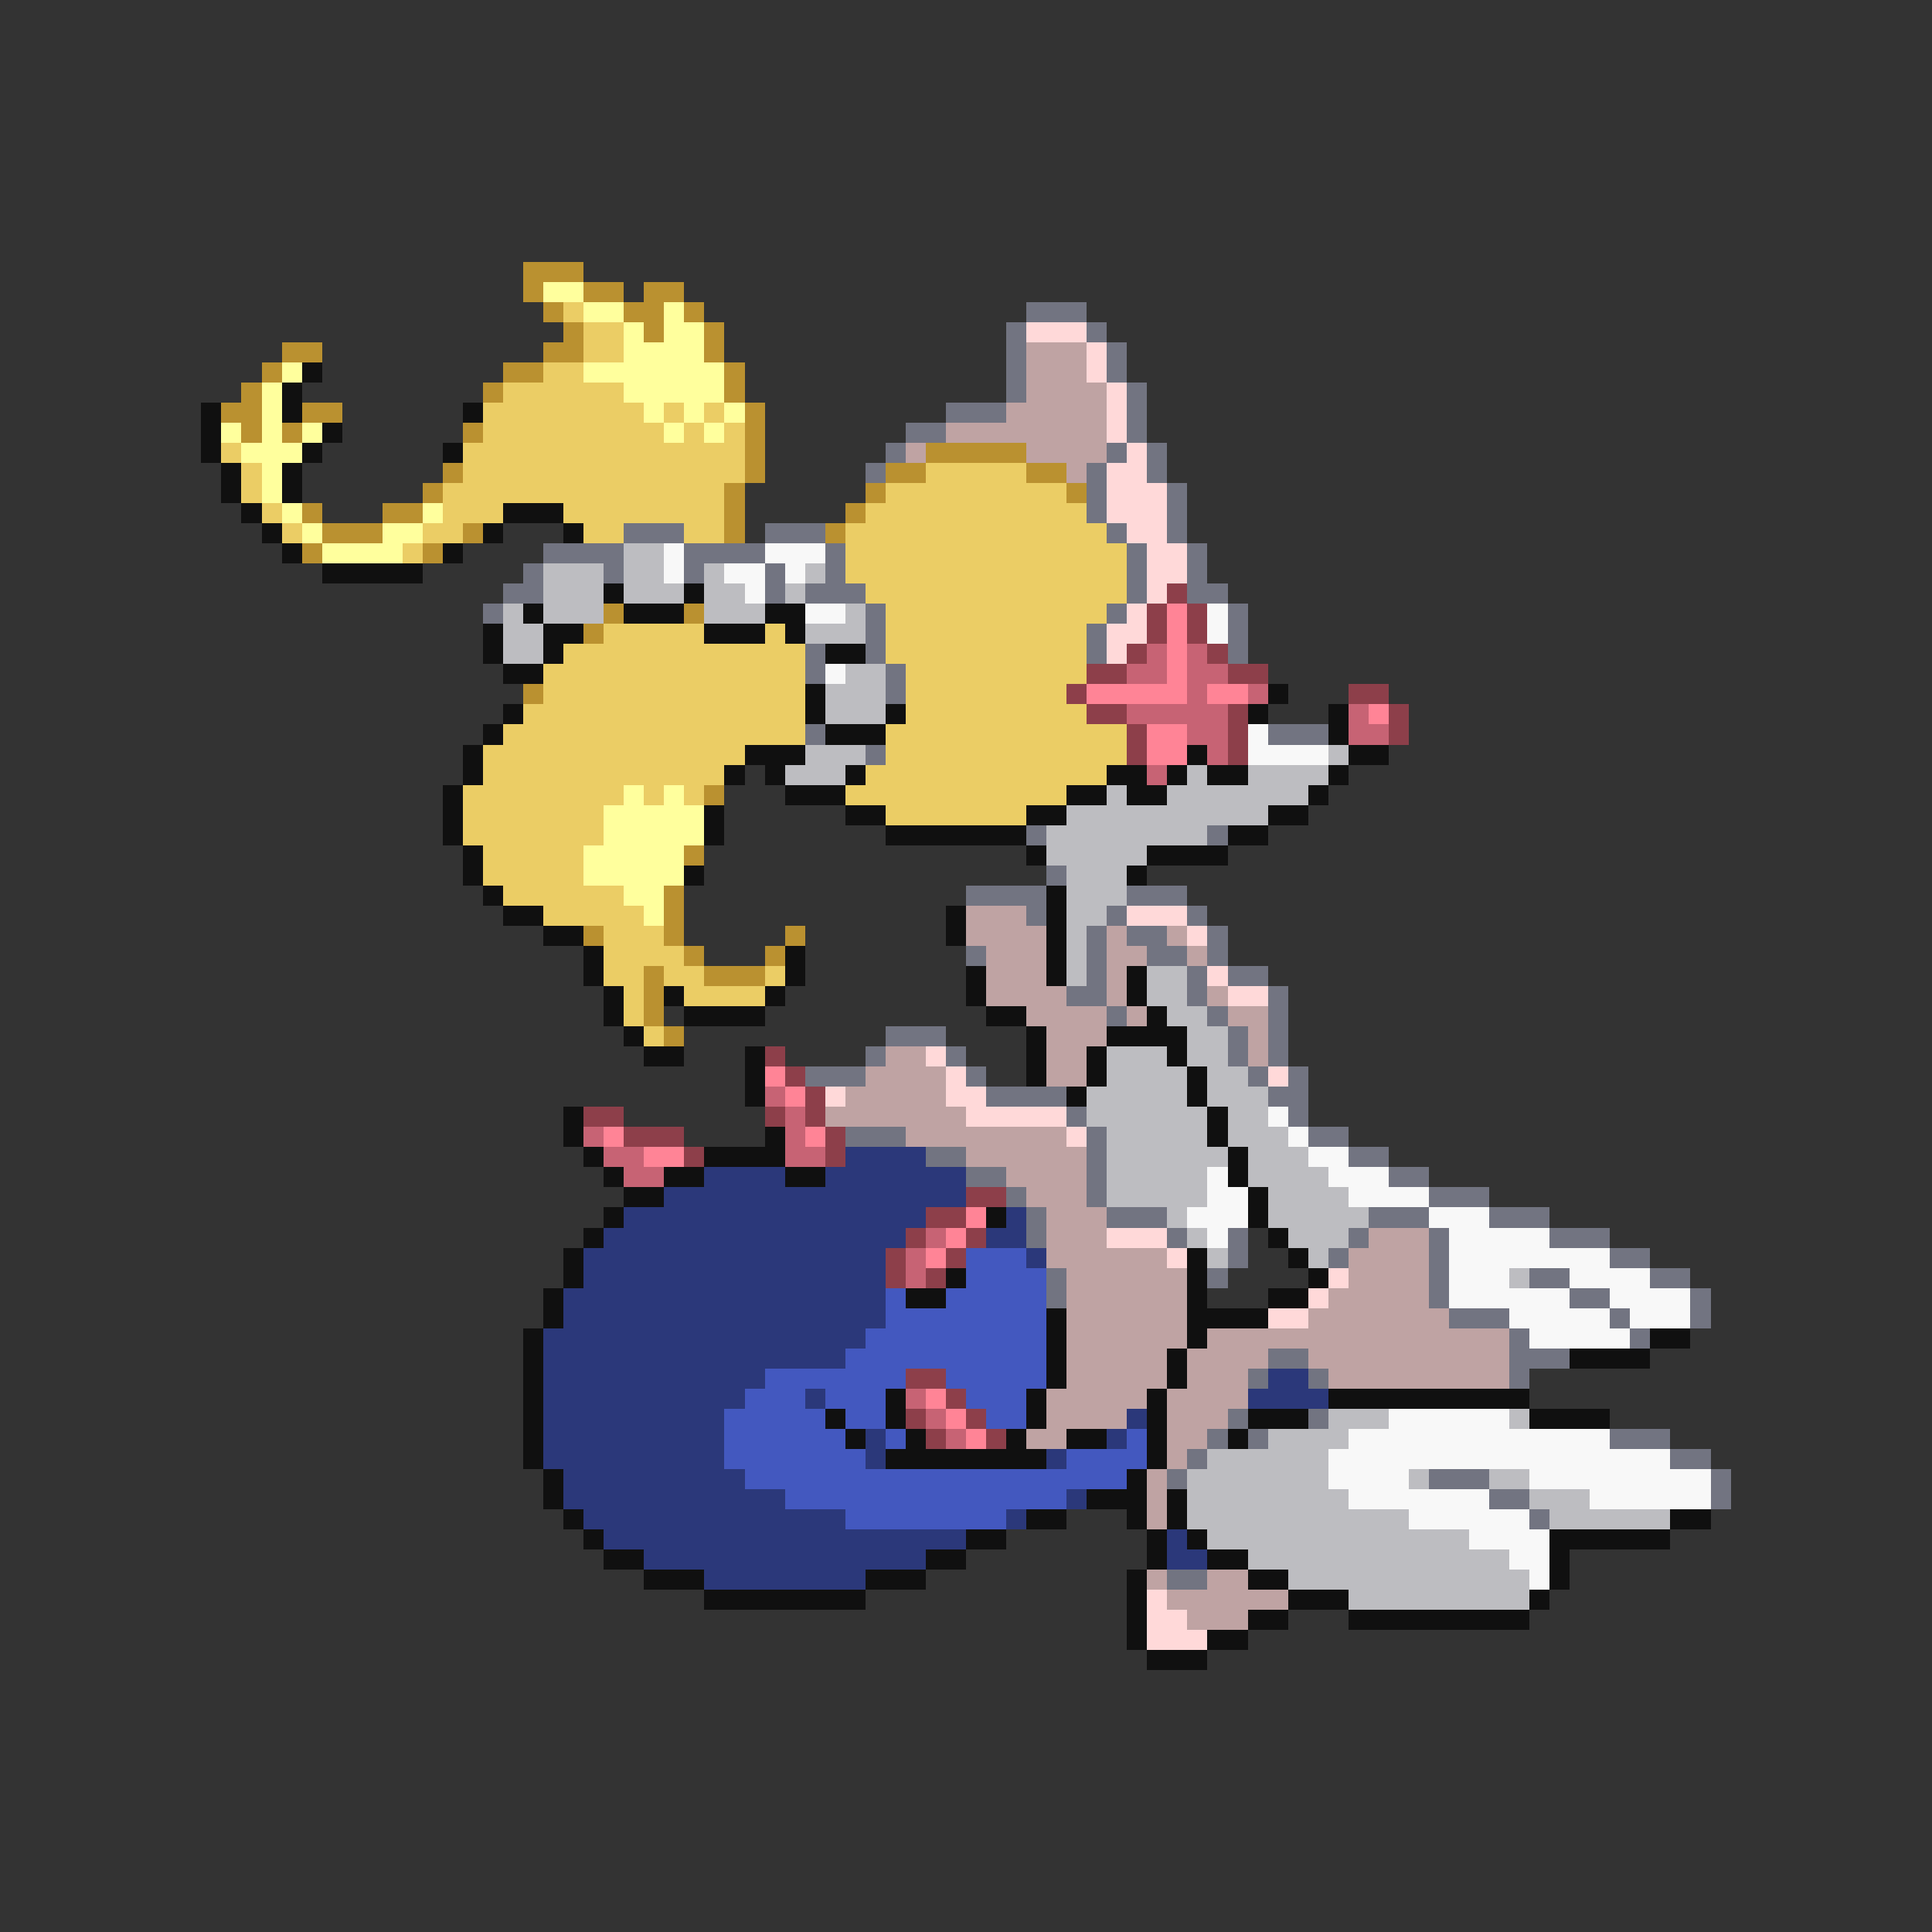 <svg xmlns="http://www.w3.org/2000/svg" viewBox="0 -0.5 96 96" shape-rendering="crispEdges">
<rect x="0" y="-0.5" width="96" height="96" fill="#333333" stroke="none"/>
<path stroke="#ba9130" d="M26 13h3M26 14h1M29 14h2M32 14h2M27 15h1M31 15h2M34 15h1M28 16h1M32 16h1M35 16h1M14 17h2M27 17h2M35 17h1M13 18h1M25 18h2M36 18h1M12 19h1M24 19h1M36 19h1M11 20h2M15 20h2M37 20h1M12 21h1M14 21h1M23 21h1M37 21h1M37 22h1M46 22h5M22 23h1M37 23h1M44 23h2M51 23h2M21 24h1M36 24h1M43 24h1M53 24h1M15 25h1M19 25h2M36 25h1M42 25h1M16 26h3M23 26h1M36 26h1M41 26h1M15 27h1M21 27h1M30 30h1M34 30h1M29 31h1M26 34h1M35 39h1M34 42h1M33 44h1M33 45h1M29 46h1M33 46h1M39 46h1M34 47h1M38 47h1M32 48h1M35 48h3M32 49h1M32 50h1M33 51h1" />
<path stroke="#ffff9d" d="M27 14h2M29 15h2M33 15h1M31 16h1M33 16h2M31 17h4M14 18h1M29 18h7M13 19h1M31 19h5M13 20h1M32 20h1M34 20h1M36 20h1M11 21h1M13 21h1M15 21h1M33 21h1M35 21h1M12 22h3M13 23h1M13 24h1M14 25h1M21 25h1M15 26h1M19 26h2M16 27h4M31 39h1M33 39h1M30 40h5M30 41h5M29 42h5M29 43h5M31 44h2M32 45h1" />
<path stroke="#ebcd65" d="M28 15h1M29 16h2M29 17h2M27 18h2M25 19h6M24 20h8M33 20h1M35 20h1M24 21h9M34 21h1M36 21h1M11 22h1M23 22h14M12 23h1M23 23h14M46 23h5M12 24h1M22 24h14M44 24h9M13 25h1M22 25h3M28 25h8M43 25h11M14 26h1M21 26h2M29 26h2M34 26h2M42 26h13M20 27h1M42 27h14M42 28h14M43 29h13M44 30h11M30 31h5M38 31h1M44 31h10M28 32h12M44 32h10M27 33h13M45 33h9M27 34h13M45 34h8M26 35h14M45 35h9M25 36h15M44 36h12M24 37h13M44 37h12M24 38h12M43 38h12M23 39h8M32 39h1M34 39h1M42 39h11M23 40h7M44 40h7M23 41h7M24 42h5M24 43h5M25 44h6M27 45h5M30 46h3M30 47h4M30 48h2M33 48h2M38 48h1M31 49h1M34 49h4M31 50h1M32 51h1" />
<path stroke="#727481" d="M51 15h3M50 16h1M54 16h1M50 17h1M55 17h1M50 18h1M55 18h1M50 19h1M56 19h1M47 20h3M56 20h1M45 21h2M56 21h1M44 22h1M55 22h1M57 22h1M43 23h1M54 23h1M57 23h1M54 24h1M58 24h1M54 25h1M58 25h1M31 26h3M38 26h3M55 26h1M58 26h1M27 27h4M34 27h4M41 27h1M56 27h1M59 27h1M26 28h1M30 28h1M34 28h1M38 28h1M41 28h1M56 28h1M59 28h1M25 29h2M38 29h1M40 29h3M56 29h1M59 29h2M24 30h1M43 30h1M55 30h1M61 30h1M43 31h1M54 31h1M61 31h1M40 32h1M43 32h1M54 32h1M61 32h1M40 33h1M44 33h1M44 34h1M40 36h1M63 36h3M43 37h1M51 41h1M60 41h1M52 43h1M48 44h4M56 44h3M51 45h1M55 45h1M59 45h1M54 46h1M56 46h2M60 46h1M48 47h1M54 47h1M57 47h2M60 47h1M54 48h1M59 48h1M61 48h2M53 49h2M59 49h1M63 49h1M55 50h1M60 50h1M63 50h1M44 51h3M61 51h1M63 51h1M43 52h1M47 52h1M61 52h1M63 52h1M40 53h3M48 53h1M62 53h1M64 53h1M49 54h4M63 54h2M53 55h1M64 55h1M42 56h3M54 56h1M65 56h2M46 57h2M54 57h1M67 57h2M48 58h2M54 58h1M69 58h2M50 59h1M54 59h1M71 59h3M51 60h1M55 60h3M68 60h3M74 60h3M51 61h1M58 61h1M61 61h1M67 61h1M71 61h1M77 61h3M61 62h1M66 62h1M71 62h1M80 62h2M52 63h1M60 63h1M71 63h1M76 63h2M82 63h2M52 64h1M71 64h1M78 64h2M84 64h1M72 65h3M80 65h1M84 65h1M75 66h1M81 66h1M63 67h2M75 67h3M62 68h1M65 68h1M75 68h1M61 70h1M65 70h1M60 71h1M62 71h1M80 71h3M59 72h1M83 72h2M58 73h1M71 73h3M85 73h1M74 74h2M85 74h1M76 75h1M58 78h2" />
<path stroke="#ffd9d9" d="M51 16h3M54 17h1M54 18h1M55 19h1M55 20h1M55 21h1M56 22h1M55 23h2M55 24h3M55 25h3M56 26h2M57 27h2M57 28h2M57 29h1M56 30h1M55 31h2M55 32h1M56 45h3M59 46h1M60 48h1M61 49h2M46 52h1M47 53h1M63 53h1M41 54h1M47 54h2M48 55h5M53 56h1M55 61h3M58 62h1M66 63h1M65 64h1M63 65h2M57 79h1M57 80h2M57 81h3" />
<path stroke="#bfa3a3" d="M51 17h3M51 18h3M51 19h4M50 20h5M47 21h8M45 22h1M51 22h4M53 23h1M48 45h3M48 46h4M55 46h1M58 46h1M49 47h3M55 47h2M59 47h1M49 48h3M55 48h1M49 49h4M55 49h1M60 49h1M51 50h4M56 50h1M61 50h2M52 51h3M62 51h1M44 52h2M52 52h2M62 52h1M43 53h4M52 53h2M42 54h5M41 55h7M45 56h8M48 57h6M50 58h4M51 59h3M52 60h3M52 61h3M68 61h3M52 62h6M67 62h4M53 63h6M67 63h4M53 64h6M66 64h5M53 65h6M65 65h7M53 66h6M60 66h15M53 67h5M59 67h4M65 67h10M53 68h5M59 68h3M66 68h9M52 69h5M58 69h4M52 70h4M58 70h3M51 71h2M58 71h2M58 72h1M57 73h1M57 74h1M57 75h1M57 78h1M60 78h2M58 79h6M59 80h3" />
<path stroke="#101010" d="M15 18h1M14 19h1M10 20h1M14 20h1M23 20h1M10 21h1M16 21h1M10 22h1M15 22h1M22 22h1M11 23h1M14 23h1M11 24h1M14 24h1M12 25h1M25 25h3M13 26h1M24 26h1M28 26h1M14 27h1M22 27h1M16 28h5M30 29h1M34 29h1M26 30h1M31 30h3M38 30h2M24 31h1M27 31h2M35 31h3M39 31h1M24 32h1M27 32h1M41 32h2M25 33h2M40 34h1M63 34h1M25 35h1M40 35h1M44 35h1M62 35h1M66 35h1M24 36h1M41 36h3M66 36h1M23 37h1M37 37h3M59 37h1M67 37h2M23 38h1M36 38h1M38 38h1M42 38h1M55 38h2M58 38h1M60 38h2M66 38h1M22 39h1M39 39h3M53 39h2M56 39h2M65 39h1M22 40h1M35 40h1M42 40h2M51 40h2M63 40h2M22 41h1M35 41h1M44 41h7M61 41h2M23 42h1M51 42h1M57 42h4M23 43h1M34 43h1M56 43h1M24 44h1M52 44h1M25 45h2M47 45h1M52 45h1M27 46h2M47 46h1M52 46h1M29 47h1M39 47h1M52 47h1M29 48h1M39 48h1M48 48h1M52 48h1M56 48h1M30 49h1M33 49h1M38 49h1M48 49h1M56 49h1M30 50h1M34 50h4M49 50h2M57 50h1M31 51h1M51 51h1M55 51h4M32 52h2M37 52h1M51 52h1M54 52h1M58 52h1M37 53h1M51 53h1M54 53h1M59 53h1M37 54h1M53 54h1M59 54h1M28 55h1M60 55h1M28 56h1M38 56h1M60 56h1M29 57h1M35 57h4M61 57h1M30 58h1M33 58h2M39 58h2M61 58h1M31 59h2M62 59h1M30 60h1M49 60h1M62 60h1M29 61h1M63 61h1M28 62h1M59 62h1M64 62h1M28 63h1M47 63h1M59 63h1M65 63h1M27 64h1M45 64h2M59 64h1M63 64h2M27 65h1M52 65h1M59 65h4M26 66h1M52 66h1M59 66h1M82 66h2M26 67h1M52 67h1M58 67h1M78 67h4M26 68h1M52 68h1M58 68h1M26 69h1M44 69h1M51 69h1M57 69h1M66 69h10M26 70h1M41 70h1M44 70h1M51 70h1M57 70h1M62 70h3M76 70h4M26 71h1M42 71h1M45 71h1M50 71h1M53 71h2M57 71h1M61 71h1M26 72h1M44 72h8M57 72h1M27 73h1M56 73h1M27 74h1M54 74h3M58 74h1M28 75h1M51 75h2M56 75h1M58 75h1M83 75h2M29 76h1M48 76h2M57 76h1M59 76h1M77 76h6M30 77h2M46 77h2M57 77h1M60 77h2M77 77h1M32 78h3M43 78h3M56 78h1M62 78h2M77 78h1M35 79h8M56 79h1M64 79h3M76 79h1M56 80h1M62 80h2M67 80h9M56 81h1M60 81h2M57 82h3" />
<path stroke="#bdbdc1" d="M31 27h2M27 28h3M31 28h2M35 28h1M40 28h1M27 29h3M31 29h3M35 29h2M39 29h1M25 30h1M27 30h3M35 30h3M42 30h1M25 31h2M40 31h3M25 32h2M42 33h2M41 34h3M41 35h3M40 37h3M66 37h1M39 38h3M59 38h1M62 38h4M55 39h1M58 39h7M53 40h10M52 41h8M52 42h5M53 43h3M53 44h3M53 45h2M53 46h1M53 47h1M53 48h1M57 48h2M57 49h2M58 50h2M59 51h2M55 52h3M59 52h2M55 53h4M60 53h2M54 54h5M60 54h3M54 55h6M61 55h2M55 56h5M61 56h3M55 57h6M62 57h3M55 58h5M62 58h4M55 59h5M63 59h4M58 60h1M63 60h5M59 61h1M64 61h3M60 62h1M65 62h1M75 63h1M66 70h3M75 70h1M63 71h4M60 72h6M59 73h7M70 73h1M74 73h2M59 74h8M76 74h3M59 75h11M77 75h6M60 76h13M62 77h13M64 78h12M67 79h9" />
<path stroke="#f8f8f8" d="M33 27h1M38 27h3M33 28h1M36 28h2M39 28h1M37 29h1M40 30h2M60 30h1M60 31h1M41 33h1M62 36h1M62 37h4M63 55h1M64 56h1M65 57h2M60 58h1M66 58h3M60 59h2M67 59h4M59 60h3M71 60h3M60 61h1M72 61h5M72 62h8M72 63h3M78 63h4M72 64h6M80 64h4M75 65h5M81 65h3M76 66h5M69 70h6M67 71h13M66 72h17M66 73h4M76 73h9M67 74h7M79 74h6M70 75h6M73 76h4M75 77h2M76 78h1" />
<path stroke="#8d3f4a" d="M58 29h1M57 30h1M59 30h1M57 31h1M59 31h1M56 32h1M60 32h1M54 33h2M61 33h2M53 34h1M67 34h2M54 35h2M61 35h1M69 35h1M56 36h1M61 36h1M69 36h1M56 37h1M61 37h1M38 52h1M39 53h1M40 54h1M29 55h2M38 55h1M40 55h1M31 56h3M41 56h1M34 57h1M41 57h1M48 59h2M46 60h2M45 61h1M48 61h1M44 62h1M47 62h1M44 63h1M46 63h1M45 68h2M47 69h1M45 70h1M48 70h1M46 71h1M49 71h1" />
<path stroke="#ff8496" d="M58 30h1M58 31h1M58 32h1M58 33h1M54 34h5M60 34h2M68 35h1M57 36h2M57 37h2M38 53h1M39 54h1M30 56h1M40 56h1M32 57h2M48 60h1M47 61h1M46 62h1M46 69h1M47 70h1M48 71h1" />
<path stroke="#c76374" d="M57 32h1M59 32h1M56 33h2M59 33h2M59 34h1M62 34h1M56 35h5M67 35h1M59 36h2M67 36h2M60 37h1M57 38h1M38 54h1M39 55h1M29 56h1M39 56h1M30 57h2M39 57h2M31 58h2M46 61h1M45 62h1M45 63h1M45 69h1M46 70h1M47 71h1" />
<path stroke="#2b387a" d="M42 57h4M35 58h4M41 58h7M33 59h15M31 60h15M50 60h1M30 61h15M49 61h2M29 62h15M51 62h1M29 63h15M28 64h16M28 65h16M27 66h16M27 67h15M27 68h11M63 68h2M27 69h10M40 69h1M62 69h4M27 70h9M56 70h1M27 71h9M43 71h1M55 71h1M27 72h9M43 72h1M52 72h1M28 73h9M28 74h11M53 74h1M29 75h13M50 75h1M30 76h18M58 76h1M32 77h14M58 77h2M35 78h8" />
<path stroke="#4358bf" d="M48 62h3M48 63h4M44 64h1M47 64h5M44 65h8M43 66h9M42 67h10M38 68h7M47 68h5M37 69h3M41 69h3M48 69h3M36 70h5M42 70h2M49 70h2M36 71h6M44 71h1M56 71h1M36 72h7M53 72h4M37 73h19M39 74h14M42 75h8" />
</svg>
